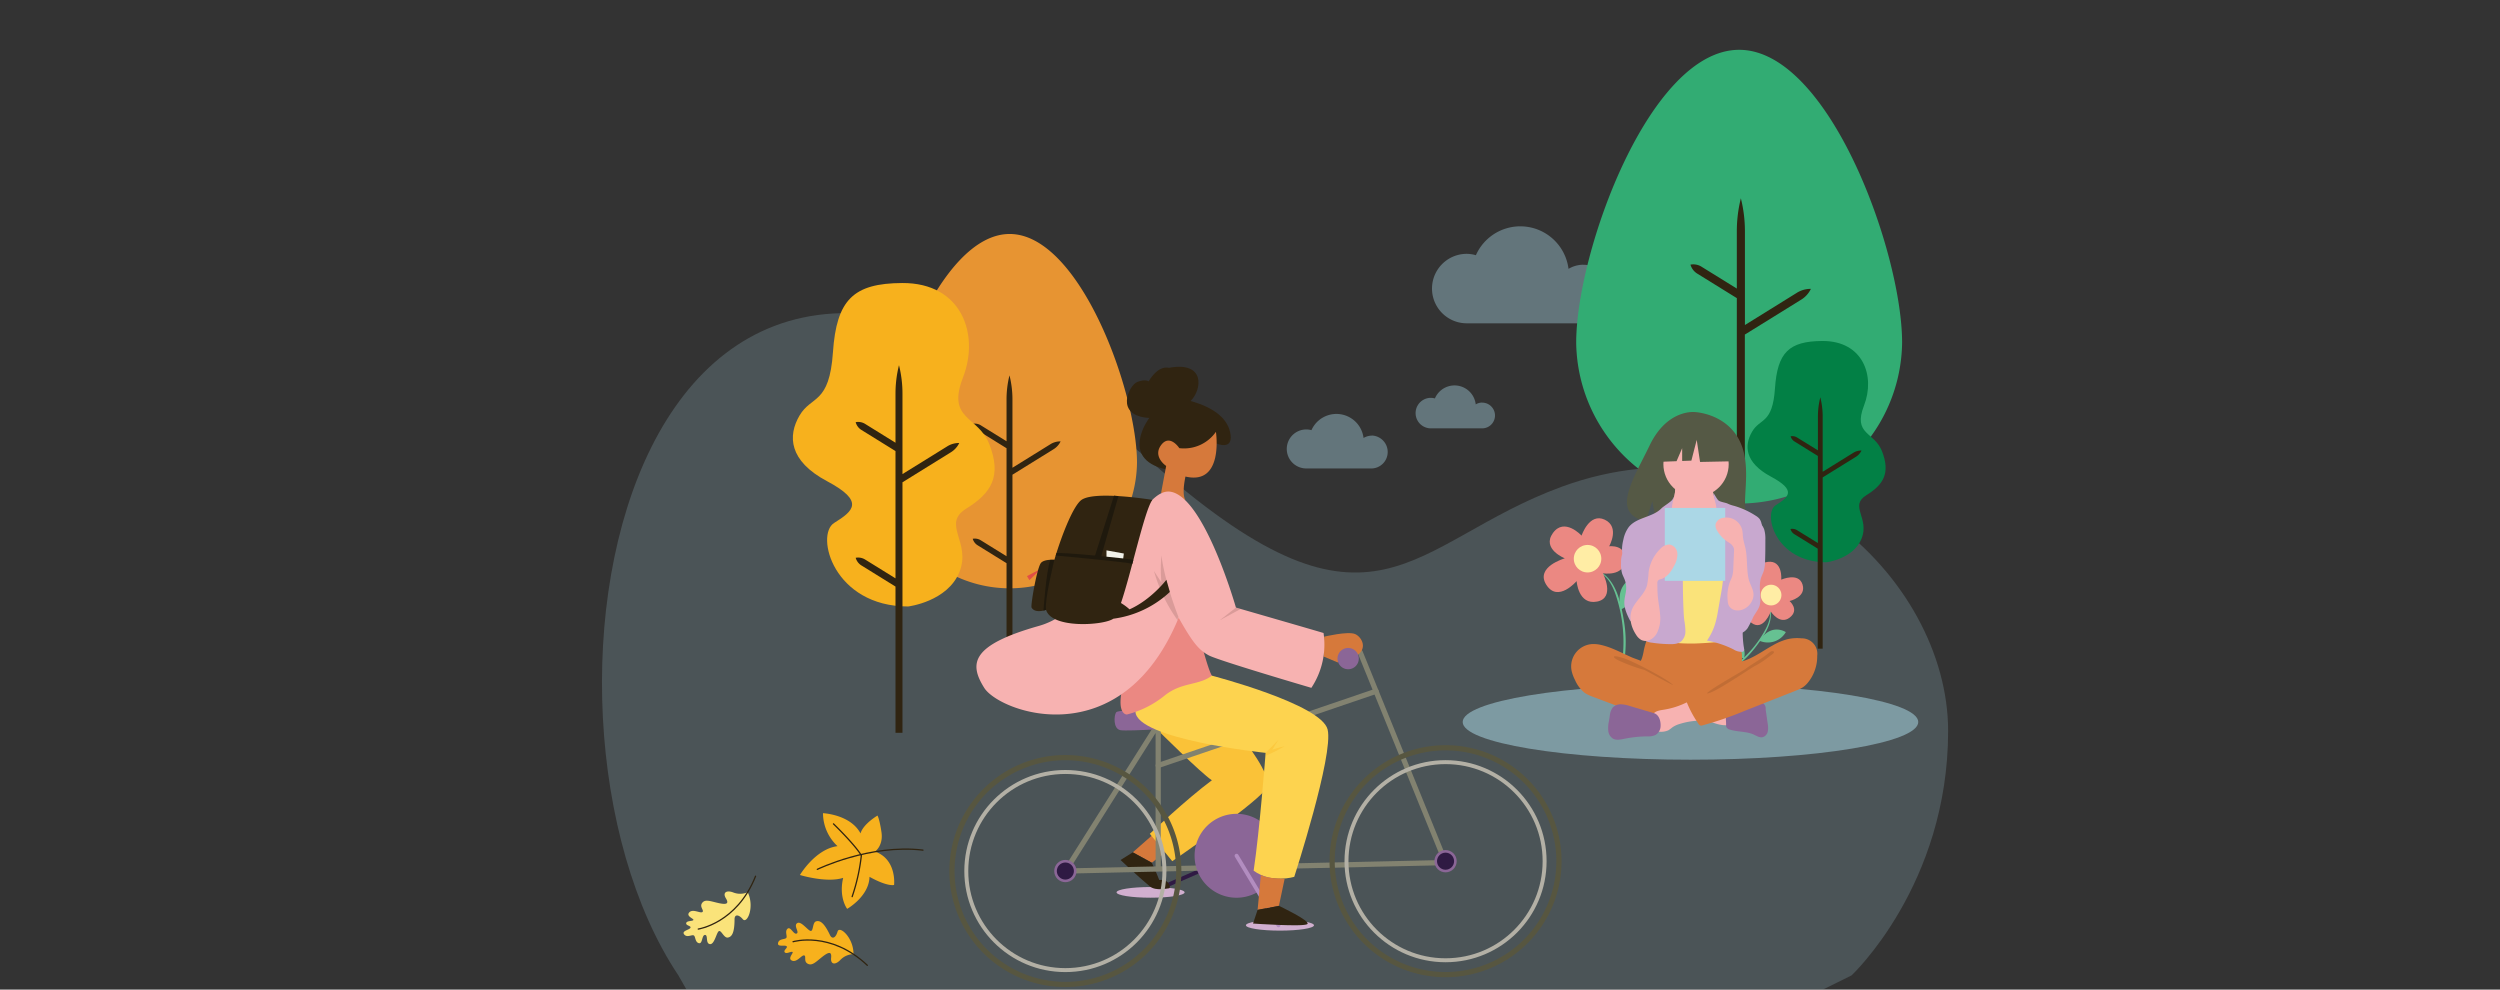 <svg xmlns="http://www.w3.org/2000/svg" viewBox="0 0 960 380"><rect x="0" y="0" width="960" height="380" fill="#333333" stroke="none"/><defs><style>.cls-1,.cls-35{isolation:isolate;}.cls-2{opacity:0.2;}.cls-12,.cls-3{fill:#abd7e5;}.cls-3{fill-rule:evenodd;}.cls-4{fill:#66c192;}.cls-5{fill:#eb8882;}.cls-6{fill:#ffeda5;stroke:#eb8882;}.cls-21,.cls-6{stroke-miterlimit:10;}.cls-36,.cls-7{fill:#abd7e6;}.cls-7{opacity:0.4;}.cls-8{fill:#e79432;}.cls-9{fill:#302411;}.cls-10,.cls-26{fill:#f7b11d;}.cls-11{fill:#32ac73;}.cls-12{opacity:0.53;}.cls-13{fill:#d1afcf;}.cls-14,.cls-17,.cls-19,.cls-20,.cls-37{fill:none;}.cls-14{stroke:#2f1a43;}.cls-14,.cls-17,.cls-19,.cls-20,.cls-22,.cls-37{stroke-linecap:round;stroke-linejoin:round;}.cls-14,.cls-20,.cls-22{stroke-width:1.52px;}.cls-15{fill:#d6793b;}.cls-16{fill:#fac238;}.cls-17{stroke:#828270;}.cls-17,.cls-19{stroke-width:2px;}.cls-18{fill:#8b6697;}.cls-19{stroke:#575640;}.cls-20{stroke:#b3b0a5;}.cls-21,.cls-22{fill:#2f1a43;}.cls-21{stroke:#8b6697;}.cls-22{stroke:#b28dc0;}.cls-23{fill:#fdd34f;}.cls-24{fill:#f7b2b1;}.cls-25{fill:#976662;}.cls-25,.cls-26{opacity:0.3;mix-blend-mode:multiply;}.cls-27{fill:#e24f45;}.cls-28{fill:#1f190d;}.cls-29{fill:#f1f1e9;}.cls-30{fill:#028045;}.cls-31{fill:#555945;}.cls-32{fill:#f8b5b7;}.cls-33{fill:#fae37a;}.cls-34{fill:#c8a8cf;}.cls-35{opacity:0.1;}.cls-37{stroke:#302411;stroke-width:0.5px;}</style></defs><title>app-ilustraciones</title><g class="cls-1"><g id="Layer_1" data-name="Layer 1"><g class="cls-2"><path class="cls-3" d="M711,374.55s37.08-34.64,37.08-93.85-67.91-123.24-148.36-93.8c-58.29,21.33-71.38,65.7-155.22-7.43-204.12-178-252.83,92.19-184,195.08l3.25,5.69,434.75.49Z"/></g><path class="cls-4" d="M614.31,219.8c3.12,1.79,4.84,5,6,8.26a56.63,56.63,0,0,1,1.42,32.23.26.26,0,0,0,.5.13,48.42,48.42,0,0,0,1.21-22.85c-1.08-6.3-2.9-14.67-9-18.08a.18.18,0,0,0-.17.31Z"/><path class="cls-5" d="M607.32,205.68s-6.57-7.16-11-1,4.57,9.72,4.57,9.72-11.54,3.27-7.08,10.21,11.61-1.47,11.61-1.47.6,9.27,7.83,7.87,2.25-10.87,2.25-10.87,8,1.38,8.53-4.92-6.12-5.44-6.12-5.44,4.26-7.41-1.69-10.22S607.32,205.68,607.32,205.68Z"/><path class="cls-4" d="M622.49,234a10.34,10.34,0,0,0,5.61-12.54S619.69,223.48,622.49,234Z"/><circle class="cls-6" cx="609.62" cy="214.54" r="5.78"/><path class="cls-4" d="M679.52,234c.59,2.72-.33,5.37-1.61,7.75a43,43,0,0,1-4.73,7,44.1,44.1,0,0,1-13,10.66c-.22.12,0,.45.2.35a37.56,37.56,0,0,0,13.73-11.22c3-3.91,6.9-9.32,5.69-14.58,0-.17-.3-.1-.26.07Z"/><path class="cls-5" d="M684,222.58s.68-7.51-5.15-6.83-3.19,7.69-3.19,7.69-7.89-4.91-9.55,1.26,6.9,5.89,6.9,5.89-5,5.19-.43,8.6,7.4-4.38,7.4-4.38,3.41,5.33,7.28,2.33-.07-6.35-.07-6.35,6.47-1.42,5-6.3S684,222.58,684,222.58Z"/><path class="cls-4" d="M675.63,246.05a8,8,0,0,0,10.13-3.32S680.21,239,675.63,246.05Z"/><path class="cls-4" d="M663.74,244a8,8,0,0,0,5.94,8.84S671.81,246.52,663.74,244Z"/><circle class="cls-6" cx="680.09" cy="228.51" r="4.48"/><path class="cls-7" d="M608,101.65a11.2,11.2,0,0,0-5.69,1.59A18.66,18.66,0,0,0,566.74,98a13.06,13.06,0,0,0-3.51-.53,13.34,13.34,0,0,0,0,26.68H608a11.24,11.24,0,1,0,0-22.48Z"/><path class="cls-8" d="M387.71,89.85c-27,0-48.89,60.85-48.89,87.86a48.9,48.9,0,0,0,97.79,0C436.61,150.7,414.72,89.85,387.71,89.85Z"/><path class="cls-9" d="M376.61,207.46l9.9,6.14V172.12l-11.1-6.88a4.27,4.27,0,0,1-1.88-2.5h0a4.33,4.33,0,0,1,3.08.57l9.9,6.14V153.37a38.18,38.18,0,0,1,1.13-9.23,37.7,37.7,0,0,1,1.14,9.23v26.25l14.61-9.06a7.17,7.17,0,0,1,3.89-1.07,7.16,7.16,0,0,1-2.69,3l-15.81,9.8v81.63h-2.27V216.27l-11.1-6.88a4.3,4.3,0,0,1-1.88-2.5h0A4.33,4.33,0,0,1,376.61,207.46Z"/><path class="cls-10" d="M348.73,232.89s15.13-1.83,19.71-13.29-7-18.33,2.6-24.29,13.69-12.34,8.86-24.75c-4.28-11-16.5-9.17-10.09-25.67s-.5-36.33-23.36-36.21c-18.77.1-25.22,6.42-26.6,26.58s-8.25,16.5-12.83,24.3-4.12,17.4,10.54,25.2,10.09,11.46,2.75,16.05S320,232.89,348.73,232.89Z"/><path class="cls-9" d="M332.21,214.86l11.66,7.23V173.21l-13.07-8.1a5,5,0,0,1-2.22-3h0a5.09,5.09,0,0,1,3.63.67l11.66,7.23V151.11a44.84,44.84,0,0,1,1.34-10.88,44.84,44.84,0,0,1,1.34,10.88v30.94l17.22-10.67a8.49,8.49,0,0,1,4.58-1.27,8.48,8.48,0,0,1-3.17,3.54L346.55,185.2v96.19h-2.68V225.24l-13.07-8.1a5.06,5.06,0,0,1-2.22-2.95h0A5.09,5.09,0,0,1,332.21,214.86Z"/><path class="cls-11" d="M667.84,19.13c-34.57,0-62.58,77.87-62.58,112.44a62.58,62.58,0,0,0,125.15,0C730.41,97,702.4,19.13,667.84,19.13Z"/><ellipse class="cls-12" cx="649.14" cy="277.25" rx="87.47" ry="14.48"/><ellipse class="cls-13" cx="491.5" cy="355.31" rx="13.07" ry="2.05"/><line class="cls-14" x1="441.82" y1="342.67" x2="477.07" y2="327.29"/><ellipse class="cls-13" cx="441.82" cy="342.67" rx="13.07" ry="2.05"/><path class="cls-15" d="M445.86,317.74,435,327.29l7.31,4,8.36-6.69S447,320.78,445.86,317.74Z"/><path class="cls-9" d="M435,327.29l-4.71,2.95s6.49,6.16,11.25,10.13c2.28,1.9,6.77.75,7.35.74.86,0,.23-3.68-3.74-3.19-1.25-3.23-2.84-6.62-2.84-6.62Z"/><path class="cls-16" d="M444.75,280.53s16.32,16.24,20.61,19.1c-9.49,7-23.83,20.55-23.83,20.55l8.62,10.52s34.62-23.78,36.43-28.47-9.12-18.2-9.12-18.2S449,276.3,444.75,280.53Z"/><polyline class="cls-17" points="522.32 250.48 555.09 331.23 409.1 334.48 444.75 278.01 444.75 333.69"/><line class="cls-17" x1="444.75" y1="293.95" x2="528.4" y2="265.44"/><path class="cls-18" d="M436.3,273.07s-7-.55-7.74.52-1.24,6.28,1.72,6.8,24.81-1,24.81-1S439.88,273.07,436.3,273.07Z"/><path class="cls-15" d="M508.47,244.48s9.17-2.2,11.9-1,5.07,5.94,0,8.63c0-2.78-5.85-2.3-6.24,0l-.39,2.29-5.47-2.29Z"/><path class="cls-18" d="M521.78,252.89a4.09,4.09,0,1,1-4.09-4.08A4.09,4.09,0,0,1,521.78,252.89Z"/><path class="cls-19" d="M452.65,334.48a43.55,43.55,0,1,1-43.55-43.55A43.55,43.55,0,0,1,452.65,334.48Z"/><circle class="cls-20" cx="409.1" cy="334.48" r="38.04"/><circle class="cls-21" cx="409.1" cy="334.48" r="3.78"/><path class="cls-19" d="M598.64,330.7a43.55,43.55,0,1,1-43.55-43.55A43.55,43.55,0,0,1,598.64,330.7Z"/><circle class="cls-20" cx="555.09" cy="330.7" r="38.04"/><circle class="cls-21" cx="555.09" cy="330.7" r="3.78"/><path class="cls-18" d="M490.94,328.61a16.11,16.11,0,1,1-16.1-16.1A16.1,16.1,0,0,1,490.94,328.61Z"/><line class="cls-22" x1="490.94" y1="355.31" x2="474.84" y2="328.61"/><path class="cls-23" d="M465.36,259.45s42.07,10.92,44.45,20.68S497,336.69,497,336.69s-8.58,2.74-15.6-2.34C483.7,319.14,486,289.1,486,289.1s-49.82-5.18-50-15.93C439.23,266.86,457.78,257.3,465.36,259.45Z"/><path class="cls-5" d="M459.12,238.38s4.29,17.95,6.24,21.07c-5.07,3.9-11.7,2.34-18.33,7.8a37.72,37.72,0,0,1-14.31,7.12s-5.73.29.39-17.65a56.41,56.41,0,0,1,19.54-26.92Z"/><path class="cls-9" d="M441.31,160.49s-11.68,15.51,6.25,19.72c1.81-2,5.19-5.41,6-5.16s12.48-4.7,12.48-4.7h1.19s6.1,2.62,5.32-3.36-6-10.4-15.35-13c4.42-4.42,5.72-15.35-8.32-12.75-4.42-1-7.8,5.2-7.8,5.2s-1.3-1-4.43.26S427.78,159.71,441.31,160.49Z"/><path class="cls-15" d="M466.92,165.82s3.13,20.68-11.7,17.17c-1.56,7.41,0,9,0,9l-9.36-2.73,1.95-10.34s-5.28-3.51-1.95-8,7,1.17,7,1.17A14.94,14.94,0,0,0,466.92,165.82Z"/><path class="cls-24" d="M474.6,233.31s-12-42.13-25-44.47S425.18,232.92,399,240.33s-26.92,14.44-21.06,23.8,52.6,26.53,74.67-26.92c5.69,10.15,8,12.49,11.54,14.44s39.41,12.48,39.41,12.48a30.07,30.07,0,0,0,4.68-21.06C501.65,241.11,474.6,233.31,474.6,233.31Z"/><path class="cls-25" d="M452.65,237.21S447.32,224,446,213.29a55.52,55.52,0,0,0,0,10.4l-2.87-4.42a60,60,0,0,0,9.1,18.94C452.23,236.65,452.65,237.21,452.65,237.21Z"/><polygon class="cls-25" points="474.6 233.31 468.35 238.21 476.42 233.84 474.6 233.31"/><path class="cls-26" d="M486,289.1,491,284l-2.47,3.9a49,49,0,0,1,4.81-1.37,61.1,61.1,0,0,1-7.37,3.71Z"/><polygon class="cls-27" points="399.92 218.29 394.36 221.22 395.29 222.78 399.92 218.29"/><path class="cls-9" d="M447.89,222.64s-5.77,7.62-14.15,11.35a20.76,20.76,0,0,0-3.29-2.43c3.94-11.57,9.09-35.66,12.05-39.6,0,0-22-3.64-27.2,0-3,2.1-7.39,12.79-10.42,23h0s-4.15-.31-5.25,1.34c-1.56,2.34-3.92,16.25-3.51,17,1.36,2.45,5.57.88,5.57.88,2.17,7.34,22.14,6,25.83,3.41a39.29,39.29,0,0,0,21.7-10.28Z"/><path class="cls-28" d="M404.88,215s-3.86,15.57-3.19,19.18l-1,.28s1-14.76,2.61-19.47Z"/><path class="cls-28" d="M435.21,215c-.67-.41-29.33-3.24-29.55-2.54l-.27.86s28.1,2.57,29.41,3.22Z"/><polygon class="cls-28" points="427.78 190.34 420.3 213.94 422.64 214.44 429.48 190.5 427.78 190.34"/><polygon class="cls-29" points="424.89 213.76 424.89 211.34 431.55 212.55 431.32 214.44 424.89 213.76"/><path class="cls-15" d="M484.18,336l-1.26,13.4,8.19-1.56,2.21-10.47S487,337.58,484.18,336Z"/><path class="cls-9" d="M482.92,349.37l-1.76,5.27s19.51,1.37,20.88.2-10.93-7-10.93-7Z"/><path class="cls-7" d="M526.8,167.28a6.33,6.33,0,0,0-3.2.9,10.49,10.49,0,0,0-20-3,7.49,7.49,0,1,0-2,14.71h25.2a6.33,6.33,0,0,0,0-12.65Z"/><path class="cls-7" d="M569.18,154.58a4.94,4.94,0,0,0-2.5.7A8.19,8.19,0,0,0,551,153a5.7,5.7,0,0,0-1.55-.23,5.86,5.86,0,0,0,0,11.72h19.69a4.94,4.94,0,1,0,0-9.88Z"/><path class="cls-30" d="M701.36,215.92s10.35-1.26,13.49-9.1-4.81-12.54,1.77-16.62,9.37-8.43,6.07-16.93c-2.93-7.52-11.29-6.27-6.9-17.56s-.35-24.85-16-24.77c-12.85.07-17.26,4.39-18.2,18.19s-5.65,11.28-8.78,16.62S670,177.65,680,183s6.9,7.84,1.88,11S681.71,215.92,701.36,215.92Z"/><path class="cls-9" d="M690.06,203.58l8,4.95V175.09l-8.95-5.55a3.4,3.4,0,0,1-1.51-2h0a3.44,3.44,0,0,1,2.48.46l8,4.94V160a30.57,30.57,0,0,1,.92-7.44,30.56,30.56,0,0,1,.91,7.44v21.16l11.78-7.3a5.77,5.77,0,0,1,3.13-.86,5.68,5.68,0,0,1-2.16,2.42l-12.75,7.9V249.1H698V210.68l-8.95-5.54a3.45,3.45,0,0,1-1.51-2h0A3.49,3.49,0,0,1,690.06,203.58Z"/><path class="cls-9" d="M653.36,162.93l13.58,8.42V114.48l-15.22-9.43a5.93,5.93,0,0,1-2.58-3.43h0a5.9,5.9,0,0,1,4.22.78l13.58,8.41v-22a52.43,52.43,0,0,1,1.55-12.66,51.94,51.94,0,0,1,1.56,12.66v36l20-12.41a9.83,9.83,0,0,1,5.33-1.47,9.8,9.8,0,0,1-3.69,4.12l-21.67,13.43V240.35h-3.11V175l-15.22-9.43a5.9,5.9,0,0,1-2.58-3.43h0A6,6,0,0,1,653.36,162.93Z"/><path class="cls-31" d="M667.33,168c-5.52-9.32-16.43-9.76-16.43-9.76s-10.64-1.36-17.46,12.84c-6.36,13.24-15.14,26-1.42,29.11l2.48-7.72,1.54,8.29a52.23,52.23,0,0,0,5.87.11c14.7-.48,28.69.13,28.24-5.14C669.55,188.74,672.64,177,667.33,168Z"/><path class="cls-15" d="M631.24,249.66a22.2,22.2,0,0,1-.7,3c-.35,1-.88,1.87-1.2,2.85-1,3.13.39,6.61,2.62,9a14.72,14.72,0,0,0,7.18,4.27,29.65,29.65,0,0,0,6.17.65c5.74.19,11.62.37,17.05-1.48a29.13,29.13,0,0,0,5-2.25,3.62,3.62,0,0,0,1.28-1,3.54,3.54,0,0,0,.47-2.08c0-2.43-.51-4.85-.39-7.28a27.2,27.2,0,0,0,.19-4,7.42,7.42,0,0,0-5.68-6.4,15.5,15.5,0,0,0-4.71,0,122.38,122.38,0,0,1-12.26.55c-4.18,0-8.34-.67-12.5-.73-1.23,0-1.2.36-1.6,1.55A29.29,29.29,0,0,0,631.24,249.66Z"/><path class="cls-32" d="M643.11,189.62a7.27,7.27,0,0,1-1.05,3c-.73,1-1.92,1.56-2.7,2.52-1.18,1.43-1.24,3.45-1.25,5.3s0,3.53,1,5a8.7,8.7,0,0,0,2.48,2.19c3.58,2.41,7.44,4.86,11.75,4.94a6.28,6.28,0,0,0,4.88-1.77,7.82,7.82,0,0,0,1.18-2.11,27.76,27.76,0,0,0,2-8.51,10.06,10.06,0,0,0-.37-4.09A39.49,39.49,0,0,0,658.7,192a9,9,0,0,1-.87-5.32.65.65,0,0,0,0-.39.58.58,0,0,0-.46-.19l-8.55-.61a18.89,18.89,0,0,1-2.37-.27c-.46-.1-1.68-.75-2.12-.58C643.49,185,643.28,188.75,643.11,189.62Z"/><path class="cls-24" d="M643.11,189.62a7.27,7.27,0,0,1-1.05,3c-.73,1-1.92,1.56-2.7,2.52-1.18,1.43-1.24,3.45-1.25,5.3s0,3.53,1,5a8.7,8.7,0,0,0,2.48,2.19c3.58,2.41,7.44,4.86,11.75,4.94a6.28,6.28,0,0,0,4.88-1.77,7.82,7.82,0,0,0,1.18-2.11,27.76,27.76,0,0,0,2-8.51,10.06,10.06,0,0,0-.37-4.09A39.49,39.49,0,0,0,658.7,192a9,9,0,0,1-.87-5.32.65.65,0,0,0,0-.39.58.58,0,0,0-.46-.19l-8.55-.61a18.89,18.89,0,0,1-2.37-.27c-.46-.1-1.68-.75-2.12-.58C643.49,185,643.28,188.75,643.11,189.62Z"/><circle class="cls-24" cx="651.28" cy="178.23" r="12.54"/><path class="cls-33" d="M644.87,206.31a7.63,7.63,0,0,0,2.2,1.76,6.83,6.83,0,0,0,2.75.52c2.26.07,4.71-.35,6.28-2,2-2.09,2-5.47,3.55-7.92a1.82,1.82,0,0,1,.51-.56,1.77,1.77,0,0,1,.87-.2c2,0,3.76,1.29,5.33,2.53a7,7,0,0,1,1.88,1.91,6.59,6.59,0,0,1,.63,1.94,85.2,85.2,0,0,1,1.29,11.61c.14,2.15.28,4.3.27,6.46,0,7.09-1.69,14.07-3.33,21a3.28,3.28,0,0,1-1.31,2.31,3.41,3.41,0,0,1-1.14.28,139.45,139.45,0,0,1-14.13,1.17c-1.85,0-3.7,0-5.54-.13a3.24,3.24,0,0,1-.93-.16,2.69,2.69,0,0,1-1-.87c-2.56-3.22-2.71-7.68-2.69-11.79q.06-15.1,1.08-30.17a3.31,3.31,0,0,0-.53-2.48A30.69,30.69,0,0,0,644.87,206.31Z"/><path class="cls-34" d="M642.21,191.84c-.42.76-3.54,2.67-4.15,3.3-3.36,3.55-9.51,3.42-12.59,7.22a12,12,0,0,0-2.06,4.69c-.58,2.36-.9,4.94.08,7.17s2.94,3.62,4.28,5.54a21.15,21.15,0,0,1,2.79,7.14,16.35,16.35,0,0,1,.76,5.62c-.21,2.15-1.25,4.12-1.86,6.19s-.72,4.53.7,6.16a7,7,0,0,0,4.24,1.93,48.9,48.9,0,0,0,6.05.53c1.79.08,3.76.09,5.13-1.05a5.14,5.14,0,0,0,1.62-3.78,23.94,23.94,0,0,0-.42-4.21c-.19-1.45-.26-2.92-.32-4.38q-.42-9.84-.12-19.7a15.91,15.91,0,0,0-.2-4.08,22.45,22.45,0,0,0-2.12-4.95A18.64,18.64,0,0,1,642,195.3C642.19,191.79,643.72,189.11,642.21,191.84Z"/><path class="cls-34" d="M659.82,192.1c.64.67,2.83.88,3.65,1.31a12,12,0,0,0,2.41.83,31.23,31.23,0,0,1,8.44,3.88,5.15,5.15,0,0,1,1.41,1.22,5.47,5.47,0,0,1,.78,2.2,24.7,24.7,0,0,1,.72,6,25,25,0,0,1-1.39,6.29l-2.4,7.68c-1.8,5.74-3.6,11.53-4.11,17.52a41.43,41.43,0,0,0,.37,10,1.14,1.14,0,0,1-.12,1,.88.88,0,0,1-.59.27,5.72,5.72,0,0,1-3.33-.93A36.84,36.84,0,0,0,655.48,246a23.57,23.57,0,0,0,3.16-6.52,38,38,0,0,0,1-4.48l1.12-6.46a66.34,66.34,0,0,0,1-7.15,9.06,9.06,0,0,0-.16-2.7,13.59,13.59,0,0,0-1-2.43,20.74,20.74,0,0,1-2-12.4c.31-1.83.93-3.67.67-5.51s0-3.15-.44-4.9C656.88,186.23,658.6,190.86,659.82,192.1Z"/><path class="cls-34" d="M625.44,208.42c-.84,1.74-2.24,3.23-2.72,5.1a10.89,10.89,0,0,0-.24,2.67,12.53,12.53,0,0,0,.4,4c.26.83.7,1.59,1,2.4a8.63,8.63,0,0,1,.57,3.56c-.08,1.68-.66,3.31-.7,5-.07,2.64,1.15,5.12,2.35,7.48a5.5,5.5,0,0,1,7.16-3,6.58,6.58,0,0,1,.84.42,1.68,1.68,0,0,0,.36-1.19c.08-3.07.17-6.13.25-9.2.13-4.74.25-9.55-.84-14.17a13.43,13.43,0,0,0-2.66-5.78c-.74-.85-3.25-3.09-4.47-2.14-.54.43-.42,1.6-.5,2.19A9.06,9.06,0,0,1,625.44,208.42Z"/><path class="cls-34" d="M677.48,203.4a12.72,12.72,0,0,1,.42,3.85c0,2.65,0,5.31-.1,8a15.09,15.09,0,0,1-.52,4c-.27.85-.69,1.65-1,2.5-.84,2.55-.38,5.32-.31,8a8.93,8.93,0,0,1-.22,2.58c-.44,1.67-1.63,3-2.46,4.52a45.85,45.85,0,0,1-2.21,4.37c-.94,1.33-2.58,2.39-4.16,2a4.58,4.58,0,0,1-2.64-2.46,12.1,12.1,0,0,1-1.24-7.83c.59-3.26,2.5-6.14,3.19-9.38,1-4.44-.49-9-.45-13.57a6.5,6.5,0,0,1,.29-2.1,8.67,8.67,0,0,1,1.85-2.7,34.6,34.6,0,0,0,2.5-3.28c.51-.76,1.21-2.73,2.12-2.9C674.6,198.6,677,201.82,677.48,203.4Z"/><path class="cls-15" d="M614.89,247.68a12.47,12.47,0,0,0-3.44-.36,8.59,8.59,0,0,0-8.11,9.05,9.94,9.94,0,0,0,.13,1.08,14.57,14.57,0,0,0,1.36,3.72,12.5,12.5,0,0,0,3.7,4.89,14.22,14.22,0,0,0,3.27,1.55l8.9,3.36c1.3.49,2.61,1,3.94,1.44a77,77,0,0,0,20.58,4.09,22,22,0,0,0,6.39-.32,2.08,2.08,0,0,0,1.31-.71,2.3,2.3,0,0,0,.3-1l.54-3.84a3.24,3.24,0,0,0,0-1.61,3.1,3.1,0,0,0-1.48-1.4c-5.85-3.36-12.69-5.21-17.61-9.83-1.16-1.08-2.13-2.8-3.54-3.54-1.6-.84-3.48-1.31-5.13-2.09C622.35,250.52,618.8,248.58,614.89,247.68Z"/><path class="cls-35" d="M623.77,252.85c3.15,1,16.43,7.82,18.71,10.2-.31.11-10.66-5.69-11-5.78a63.63,63.63,0,0,1-8.35-2.94c-.54-.25-3.5-1.43-3.37-2.11S623.22,252.68,623.77,252.85Z"/><path class="cls-24" d="M663,278.49a.74.74,0,0,0,.5-.15.77.77,0,0,0,.16-.57l0-5.22a15.89,15.89,0,0,0-4.83-1.17l-7.69-1c.17,0-1.21,3.32-1,3.76.38.77,3.23,1.46,4,1.82C657,277.2,659.87,278.6,663,278.49Z"/><path class="cls-24" d="M638.88,272.53c-1.45.23-3.08.44-4,1.57-1.19,1.43-.68,3.57-.11,5.35a2.29,2.29,0,0,0,.49,1,2.33,2.33,0,0,0,1.53.47,6.91,6.91,0,0,0,3.89-.5,16.51,16.51,0,0,0,1.52-1.12A9.47,9.47,0,0,1,645,278a27.79,27.79,0,0,1,5.58-1.15,9.24,9.24,0,0,0,2.2-.39,2.44,2.44,0,0,0,1.54-1.5,3.57,3.57,0,0,0-.81-2.75,11.14,11.14,0,0,0-2.34-2.9c-1.43-1.11-2.14-.25-3.59.46A30.3,30.3,0,0,1,638.88,272.53Z"/><path class="cls-18" d="M635.08,273.84l-9.22-2.73a12.33,12.33,0,0,0-3.44-.66,4.11,4.11,0,0,0-3.15,1.27,6.22,6.22,0,0,0-1.1,3.08l-.38,2.32a11.67,11.67,0,0,0-.21,3.58,4,4,0,0,0,1.83,2.95c1.28.69,2.84.35,4.27.06a46.57,46.57,0,0,1,8.74-.94,7.09,7.09,0,0,0,3.24-.51,4.06,4.06,0,0,0,2-3.22C637.81,277.05,637.15,274.45,635.08,273.84Z"/><path class="cls-18" d="M666.65,271.46a22.48,22.48,0,0,0,3.39-1.29,15.45,15.45,0,0,1,5.07-.56,2.47,2.47,0,0,1,2.9,2.77l.77,5.4a8.51,8.51,0,0,1,.06,3.06,2.89,2.89,0,0,1-1.9,2.22c-1.21.31-2.39-.46-3.53-1-2.85-1.27-6.15-.94-9.12-1.89a2,2,0,0,1-1.37-1,2.09,2.09,0,0,1-.1-.93c0-1.74-.32-4.11.2-5.77C663.49,271,665.31,271.46,666.65,271.46Z"/><path class="cls-15" d="M686.17,245.51a16.22,16.22,0,0,1,5.64-.39,5.94,5.94,0,0,1,6,6.72A15.87,15.87,0,0,1,694.33,262a9.1,9.1,0,0,1-2,1.9,13,13,0,0,1-2.57,1.24L669.86,273a129.41,129.41,0,0,1-16,5.51,1.24,1.24,0,0,1-1.66-.58v0a41.61,41.61,0,0,1-4.37-8,.54.54,0,0,1,.08-.76.42.42,0,0,1,.16-.09l14.1-8.1a14.23,14.23,0,0,0,2.87-2,7.32,7.32,0,0,0,1.47-2c.29-.61.32-2.05.69-2.5s1.62-.48,2.19-.65a18.1,18.1,0,0,0,2.39-.91c3.16-1.41,6-3.46,9-5.11A22.71,22.71,0,0,1,686.17,245.51Z"/><path class="cls-35" d="M678.18,251.56c-2.42,1.82-5.56,3.49-8,5.36-.82.64-14.48,8.31-14.67,9.33,2.24.38,16.5-9.6,18.55-10.6a32.74,32.74,0,0,0,5.64-3.79c.46-.36,2.39-1.42,1.08-1.82C680.08,249.82,678.72,251.2,678.18,251.56Z"/><polygon class="cls-31" points="664.89 167.12 654.11 161.47 639.22 163.78 636.13 177.39 643.8 177.1 645.95 172.1 645.95 177.01 649.49 176.88 651.54 168.92 652.82 177.39 665.4 177.13 664.89 167.12"/><rect class="cls-36" x="639.28" y="195.04" width="23.21" height="28.01"/><path class="cls-24" d="M628.26,243.75a5.66,5.66,0,0,0,2,2,3.93,3.93,0,0,0,3.46-.09,6,6,0,0,0,2.5-2.51,12.44,12.44,0,0,0,1.27-6.92c-.15-2.37-.65-4.71-.88-7.08-.16-1.72-.17-3.45-.19-5.18a1.71,1.71,0,0,1,.22-1,2,2,0,0,1,1.16-.58c2.36-.7,3.93-2.92,5.06-5.12a8.91,8.91,0,0,0,1.26-4.71,3.71,3.71,0,0,0-3-3.46,4.74,4.74,0,0,0-3.57,1.67,15.33,15.33,0,0,0-4.49,9,34.79,34.79,0,0,1-.6,5c-1,3.46-4,5.58-5.52,8.69C625.32,236.82,626.24,240.71,628.26,243.75Z"/><path class="cls-24" d="M672.88,230.53a6.52,6.52,0,0,1-3.66,3.52,5.06,5.06,0,0,1-3.19.2,3.52,3.52,0,0,1-2.33-2.09,5.56,5.56,0,0,1-.27-1.57,16.13,16.13,0,0,1,.76-6.91c.32-.84.76-1.64,1-2.5a12.17,12.17,0,0,0,.39-3.06l.28-6.36a4.27,4.27,0,0,0-.1-1.38,4.39,4.39,0,0,0-1.93-2.07,12.7,12.7,0,0,1-4.71-5,3.56,3.56,0,0,1-.33-2.08,3.47,3.47,0,0,1,2.8-2.36,6.27,6.27,0,0,1,7.45,4.78c0,.09,0,.18.05.27.12.71.12,1.45.19,2.17.16,1.54.65,3,1,4.54.76,3.73.37,7.59,1.11,11.33C672,225.08,674.33,227.12,672.88,230.53Z"/><path class="cls-33" d="M287.11,342.61a7.24,7.24,0,0,1-5.37.16c-2.72-1.11-4.37-.06-3,2.18s.08,2.49-3,1.79-5-1.54-6.12,0,.89,2.86.11,3.48-3.72-1.38-5.07.16,2,2.42,1.59,2.93-2.58.18-2.75,1.18,2.08,1,1.61,1.82-3.45,1.13-2.4,2.49,2.81.1,3.62.37.47,2.57,2,3,1.09-3.11,2.39-3.15.1,3.28,1.89,3.52,2.55-4.65,3.48-5,1.92,2.73,3.41,2.48,2.53-1.67,2.57-6.84c-.07-2.18,1.53-2.13,3.18-.19S289.86,348.29,287.11,342.61Z"/><path class="cls-37" d="M268.13,356.76s14.83-2.18,22-20.29"/><path class="cls-10" d="M336,327s3.27-2.23,2.48-7.49-1.53-6.33-1.53-6.33-5.46,3.19-6.51,6.85c-3.89-7.3-14.41-7.77-14.41-7.77a17.35,17.35,0,0,0,5.58,12.66C313.1,326,307.17,336,307.17,336s10.3,3.16,16.61,1.09C322,344.75,325.31,349,325.31,349s8.41-4.75,8.58-12.3c7.07,3.92,9.44,3.12,9.44,3.12S344.45,330,336,327Z"/><path class="cls-37" d="M313.85,333.83S334,324,354.42,326.45"/><path class="cls-37" d="M320.07,316.38s8.07,7.79,10.69,12.11a74.2,74.2,0,0,1-3.53,15.81"/><path class="cls-10" d="M327.73,366.39a7.18,7.18,0,0,0-4.93,2.12c-2,2.16-3.93,1.92-3.65-.69s-1-2.29-3.45-.35-3.85,3.5-5.54,2.6-.41-3-1.38-3.19-2.78,2.82-4.65,2,.75-3,.19-3.32-2.41.93-3,.1,1.45-1.81.68-2.34-3.59.44-3.22-1.23,2.5-1.29,3.11-1.88-.65-2.53.52-3.57,2.31,2.35,3.5,1.84-1.3-3,.22-4,4.28,3.13,5.27,3,.58-3.28,2-3.69,3,.44,5.23,5.1c.87,2,2.29,1.29,3-1.17S327.82,360.07,327.73,366.39Z"/><path class="cls-37" d="M304.54,361.62s14.36-4.32,28.51,9.06"/></g></g></svg>